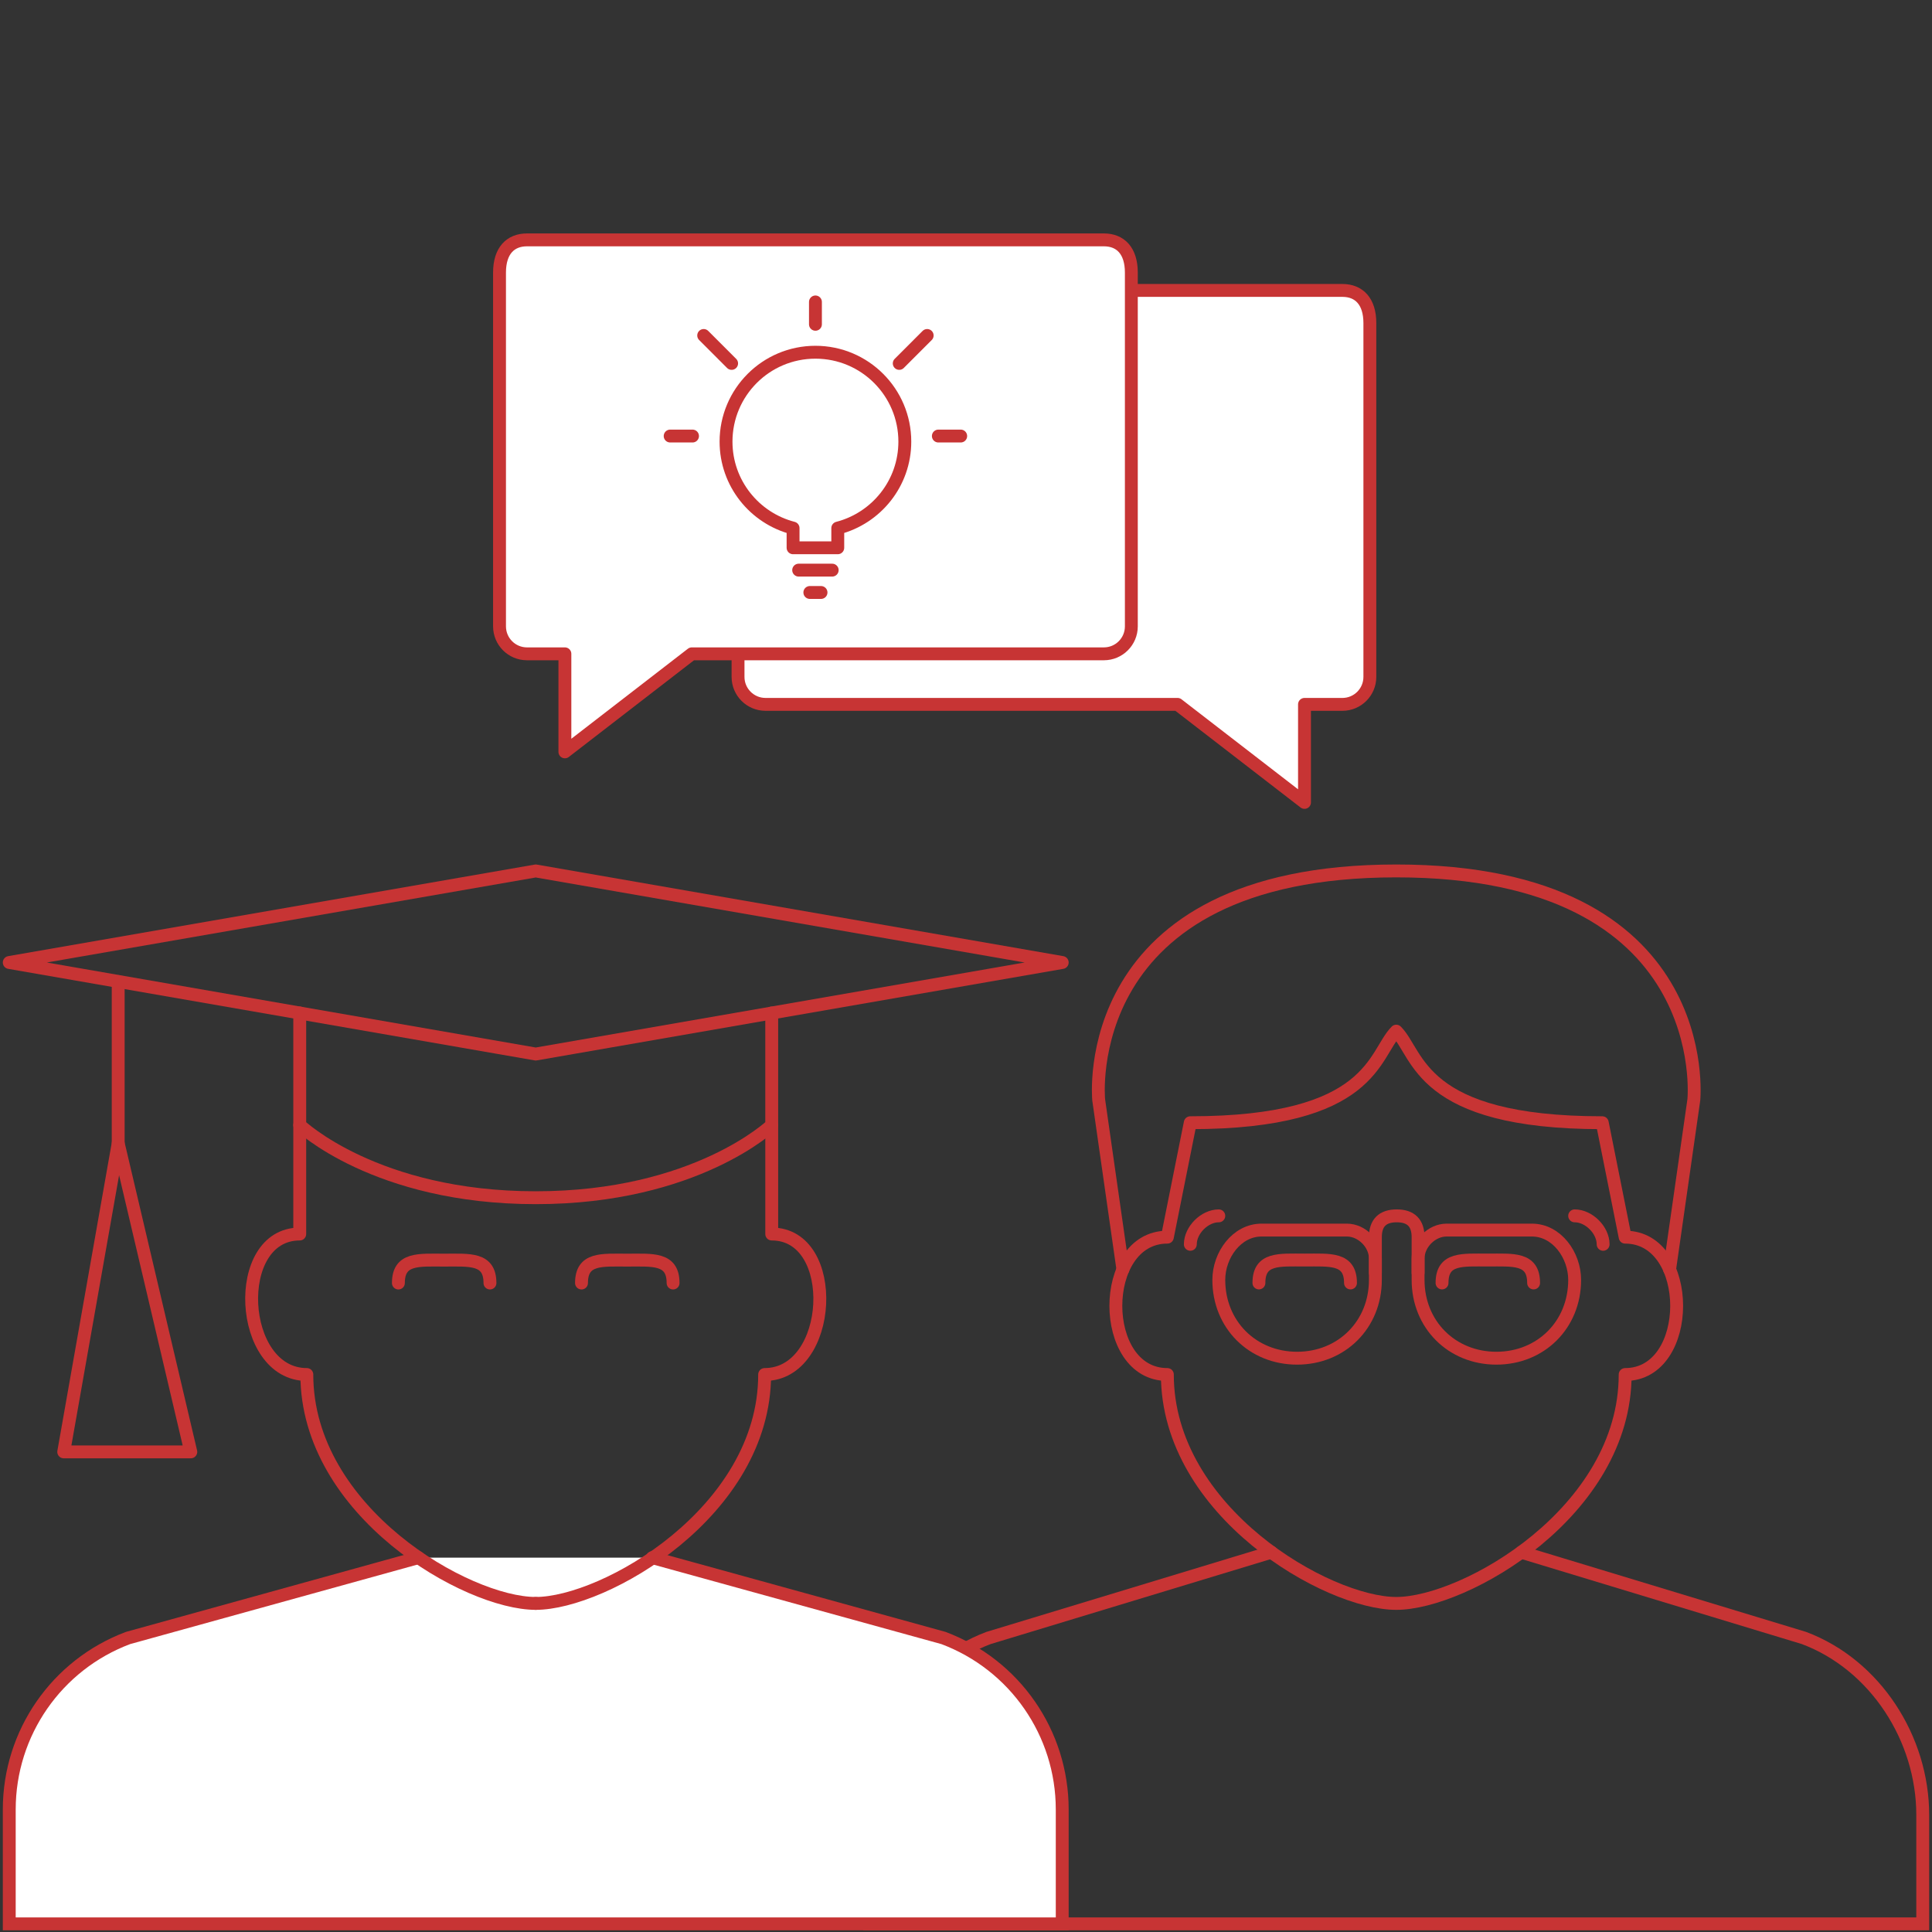 <?xml version="1.0" encoding="utf-8"?>
<!-- Generator: Adobe Illustrator 15.1.0, SVG Export Plug-In  -->
<!DOCTYPE svg PUBLIC "-//W3C//DTD SVG 1.1//EN" "http://www.w3.org/Graphics/SVG/1.1/DTD/svg11.dtd">
<svg version="1.1"
	 xmlns="http://www.w3.org/2000/svg" xmlns:xlink="http://www.w3.org/1999/xlink" xmlns:a="http://ns.adobe.com/AdobeSVGViewerExtensions/3.0/"
	 x="0px" y="0px" width="300px" height="300px" viewBox="-0.438 -36.248 300 300"
	 overflow="visible" enable-background="new -0.438 -36.248 300 300" xml:space="preserve">
<rect x="-0.438" y="-36.248" width="300" height="300" fill="#333333" stroke="none"/>
<defs>
</defs>
<path fill="none" stroke="#C73434" stroke-width="2" stroke-linecap="round" stroke-linejoin="round" stroke-miterlimit="10" d="
	M216.373,212.729c10.662,0,35.543-14.219,35.543-35.543c10.663,0,10.663-21.328,0-21.328l-3.554-17.77
	c-28.436,0-28.436-10.664-31.989-14.219c-3.554,3.555-3.554,14.219-31.988,14.219l-3.557,17.77c-10.663,0-10.663,21.328,0,21.328
	C180.828,198.51,205.707,212.729,216.373,212.729z"/>
<path fill="none" stroke="#C73434" stroke-width="2" stroke-linecap="round" stroke-miterlimit="10" d="M258.815,160.87
	l3.764-26.336c0,0,3.557-35.545-46.206-35.545c-49.762,0-46.208,35.545-46.208,35.545l3.763,26.336"/>
<path fill="none" stroke="#C73434" stroke-width="2" stroke-linecap="round" stroke-miterlimit="10" d="M196.959,204.78
	l-43.887,13.314c-11.098,4.162-18.45,15.629-18.45,27.482v16.914h163.502v-16.914c0-11.854-7.354-23.32-18.454-27.482
	l-43.884-13.314"/>
<path fill="none" stroke="#C73434" stroke-width="2" stroke-linecap="round" stroke-miterlimit="10" d="M195.046,162.969
	c0-3.928,3.185-3.557,7.107-3.557c3.928,0,7.112-0.371,7.112,3.557"/>
<path fill="none" stroke="#C73434" stroke-width="2" stroke-linecap="round" stroke-miterlimit="10" d="M223.48,162.969
	c0-3.928,3.183-3.557,7.11-3.557c3.926,0,7.109-0.371,7.109,3.557"/>
<path fill="#FFFFFF" stroke="#C73434" stroke-width="2" stroke-linecap="round" stroke-miterlimit="10" d="M64.524,205.622
	l-45.073,12.475C8.352,222.256,1,232.868,1,244.719v17.771h163.503v-17.771c0-11.852-7.354-22.463-18.453-26.623l-45.195-12.475"/>
<path fill="none" stroke="#C73434" stroke-width="2" stroke-linecap="round" stroke-miterlimit="10" d="M61.425,162.979
	c0-3.926,3.184-3.555,7.107-3.555c3.926,0,7.111-0.371,7.111,3.555"/>
<path fill="none" stroke="#C73434" stroke-width="2" stroke-linecap="round" stroke-miterlimit="10" d="M89.858,162.979
	c0-3.926,3.185-3.555,7.109-3.555s7.11-0.371,7.11,3.555"/>
<path fill="none" stroke="#C73434" stroke-width="2" stroke-linecap="round" stroke-linejoin="round" stroke-miterlimit="10" d="
	M46.104,138.456v16.914c-10.664,0-9.56,21.816,1.103,21.816c0,21.326,24.88,35.543,35.544,35.543"/>
<path fill="none" stroke="#C73434" stroke-width="2" stroke-linecap="round" stroke-linejoin="round" stroke-miterlimit="10" d="
	M119.397,138.456v16.914c10.664,0,9.561,21.816-1.102,21.816c0,21.326-24.881,35.543-35.545,35.543"/>
<polygon fill="none" stroke="#C73434" stroke-width="2" stroke-linecap="round" stroke-linejoin="round" stroke-miterlimit="10" points="
	82.751,127.424 164.503,113.208 82.751,98.991 1,113.208 "/>
<path fill="none" stroke="#C73434" stroke-width="2" stroke-linecap="round" stroke-linejoin="round" stroke-miterlimit="10" d="
	M46.104,121.051v17.404c0,0,11.766,11.277,36.646,11.277s36.646-11.277,36.646-11.277v-17.404"/>
<line fill="none" stroke="#C73434" stroke-width="2" stroke-linecap="round" stroke-linejoin="round" stroke-miterlimit="10" x1="17.915" y1="116.182" x2="17.915" y2="141.276"/>
<polyline fill="none" stroke="#C73434" stroke-width="2" stroke-linecap="round" stroke-linejoin="round" stroke-miterlimit="10" points="
	17.915,141.276 9.457,189.198 29.189,189.198 17.915,141.276 "/>
<path fill="#FFFFFF" stroke="#C73434" stroke-width="2" stroke-linecap="round" stroke-linejoin="round" stroke-miterlimit="10" d="
	M212.273,68.862c0,2.355-1.909,4.266-4.266,4.266h-5.882V88.35l-19.711-15.223h-63.984c-2.354,0-4.266-1.91-4.266-4.266V13.923
	c0-3.382,1.691-5.074,4.266-5.074h89.577c2.576,0,4.266,1.692,4.266,5.074V68.862z"/>
<path fill="#FFFFFF" stroke="#C73434" stroke-width="2" stroke-linecap="round" stroke-miterlimit="10" d="M141.893,39.297
	c0,1.178,0.952,2.132,2.133,2.132c1.179,0,2.132-0.954,2.132-2.132c0-1.179-0.953-2.133-2.132-2.133
	C142.845,37.164,141.893,38.118,141.893,39.297z"/>
<circle fill="#FFFFFF" stroke="#C73434" stroke-width="2" stroke-linecap="round" stroke-miterlimit="10" cx="161.087" cy="39.297" r="2.132"/>
<path fill="#FFFFFF" stroke="#C73434" stroke-width="2" stroke-linecap="round" stroke-linejoin="round" stroke-miterlimit="10" d="
	M77.128,61.013c0,2.355,1.908,4.265,4.264,4.265h5.885v15.224l19.711-15.224h63.984c2.354,0,4.264-1.91,4.264-4.265V6.074
	c0-3.382-1.69-5.074-4.264-5.074h-89.58c-2.572,0-4.264,1.691-4.264,5.074V61.013z"/>
<line fill="none" stroke="#C73434" stroke-width="2" stroke-linecap="round" stroke-linejoin="round" stroke-miterlimit="10" x1="123.579" y1="52.282" x2="128.784" y2="52.282"/>
<line fill="none" stroke="#C73434" stroke-width="2" stroke-linecap="round" stroke-linejoin="round" stroke-miterlimit="10" x1="125.314" y1="55.752" x2="127.049" y2="55.752"/>
<path fill="none" stroke="#C73434" stroke-width="2" stroke-linecap="round" stroke-linejoin="round" stroke-miterlimit="10" d="
	M140.063,32.328c0-7.667-6.215-13.882-13.881-13.882c-7.668,0-13.882,6.216-13.882,13.882c0,6.465,4.426,11.883,10.41,13.427v3.057
	h6.941v-3.057C135.636,44.211,140.063,38.793,140.063,32.328z"/>
<line fill="none" stroke="#C73434" stroke-width="2" stroke-linecap="round" stroke-linejoin="round" stroke-miterlimit="10" x1="103.624" y1="31.46" x2="107.095" y2="31.46"/>
<line fill="none" stroke="#C73434" stroke-width="2" stroke-linecap="round" stroke-linejoin="round" stroke-miterlimit="10" x1="108.831" y1="15.844" x2="113.167" y2="20.182"/>
<line fill="none" stroke="#C73434" stroke-width="2" stroke-linecap="round" stroke-linejoin="round" stroke-miterlimit="10" x1="126.183" y1="10.638" x2="126.183" y2="14.108"/>
<line fill="none" stroke="#C73434" stroke-width="2" stroke-linecap="round" stroke-linejoin="round" stroke-miterlimit="10" x1="143.533" y1="15.844" x2="139.196" y2="20.182"/>
<line fill="none" stroke="#C73434" stroke-width="2" stroke-linecap="round" stroke-linejoin="round" stroke-miterlimit="10" x1="148.739" y1="31.46" x2="145.269" y2="31.46"/>
<path fill="none" stroke="#C73434" stroke-width="2" stroke-linejoin="round" stroke-miterlimit="10" d="M213.13,162.494
	c0,6.93-5.231,12.158-12.155,12.158c-6.933,0-12.158-5.229-12.158-12.158c0-3.845,2.779-7.735,6.632-7.735h13.261
	c2.305,0,4.421,2.119,4.421,4.422V162.494z"/>
<path fill="none" stroke="#C73434" stroke-width="2" stroke-linecap="round" stroke-linejoin="round" stroke-miterlimit="10" d="
	M219.761,161.39v-5.526c0-2.209-1.105-3.315-3.315-3.315s-3.315,1.106-3.315,3.315v5.526"/>
<path fill="none" stroke="#C73434" stroke-width="2" stroke-linecap="round" stroke-linejoin="round" stroke-miterlimit="10" d="
	M184.396,156.968c0-2.21,2.21-4.42,4.42-4.42"/>
<path fill="none" stroke="#C73434" stroke-width="2" stroke-linejoin="round" stroke-miterlimit="10" d="M219.761,162.494
	c0,6.93,5.231,12.158,12.155,12.158c6.933,0,12.158-5.229,12.158-12.158c0-3.845-2.779-7.735-6.632-7.735h-13.261
	c-2.305,0-4.421,2.119-4.421,4.422V162.494z"/>
<path fill="none" stroke="#C73434" stroke-width="2" stroke-linecap="round" stroke-linejoin="round" stroke-miterlimit="10" d="
	M248.494,156.968c0-2.21-2.21-4.42-4.42-4.42"/>
</svg>
